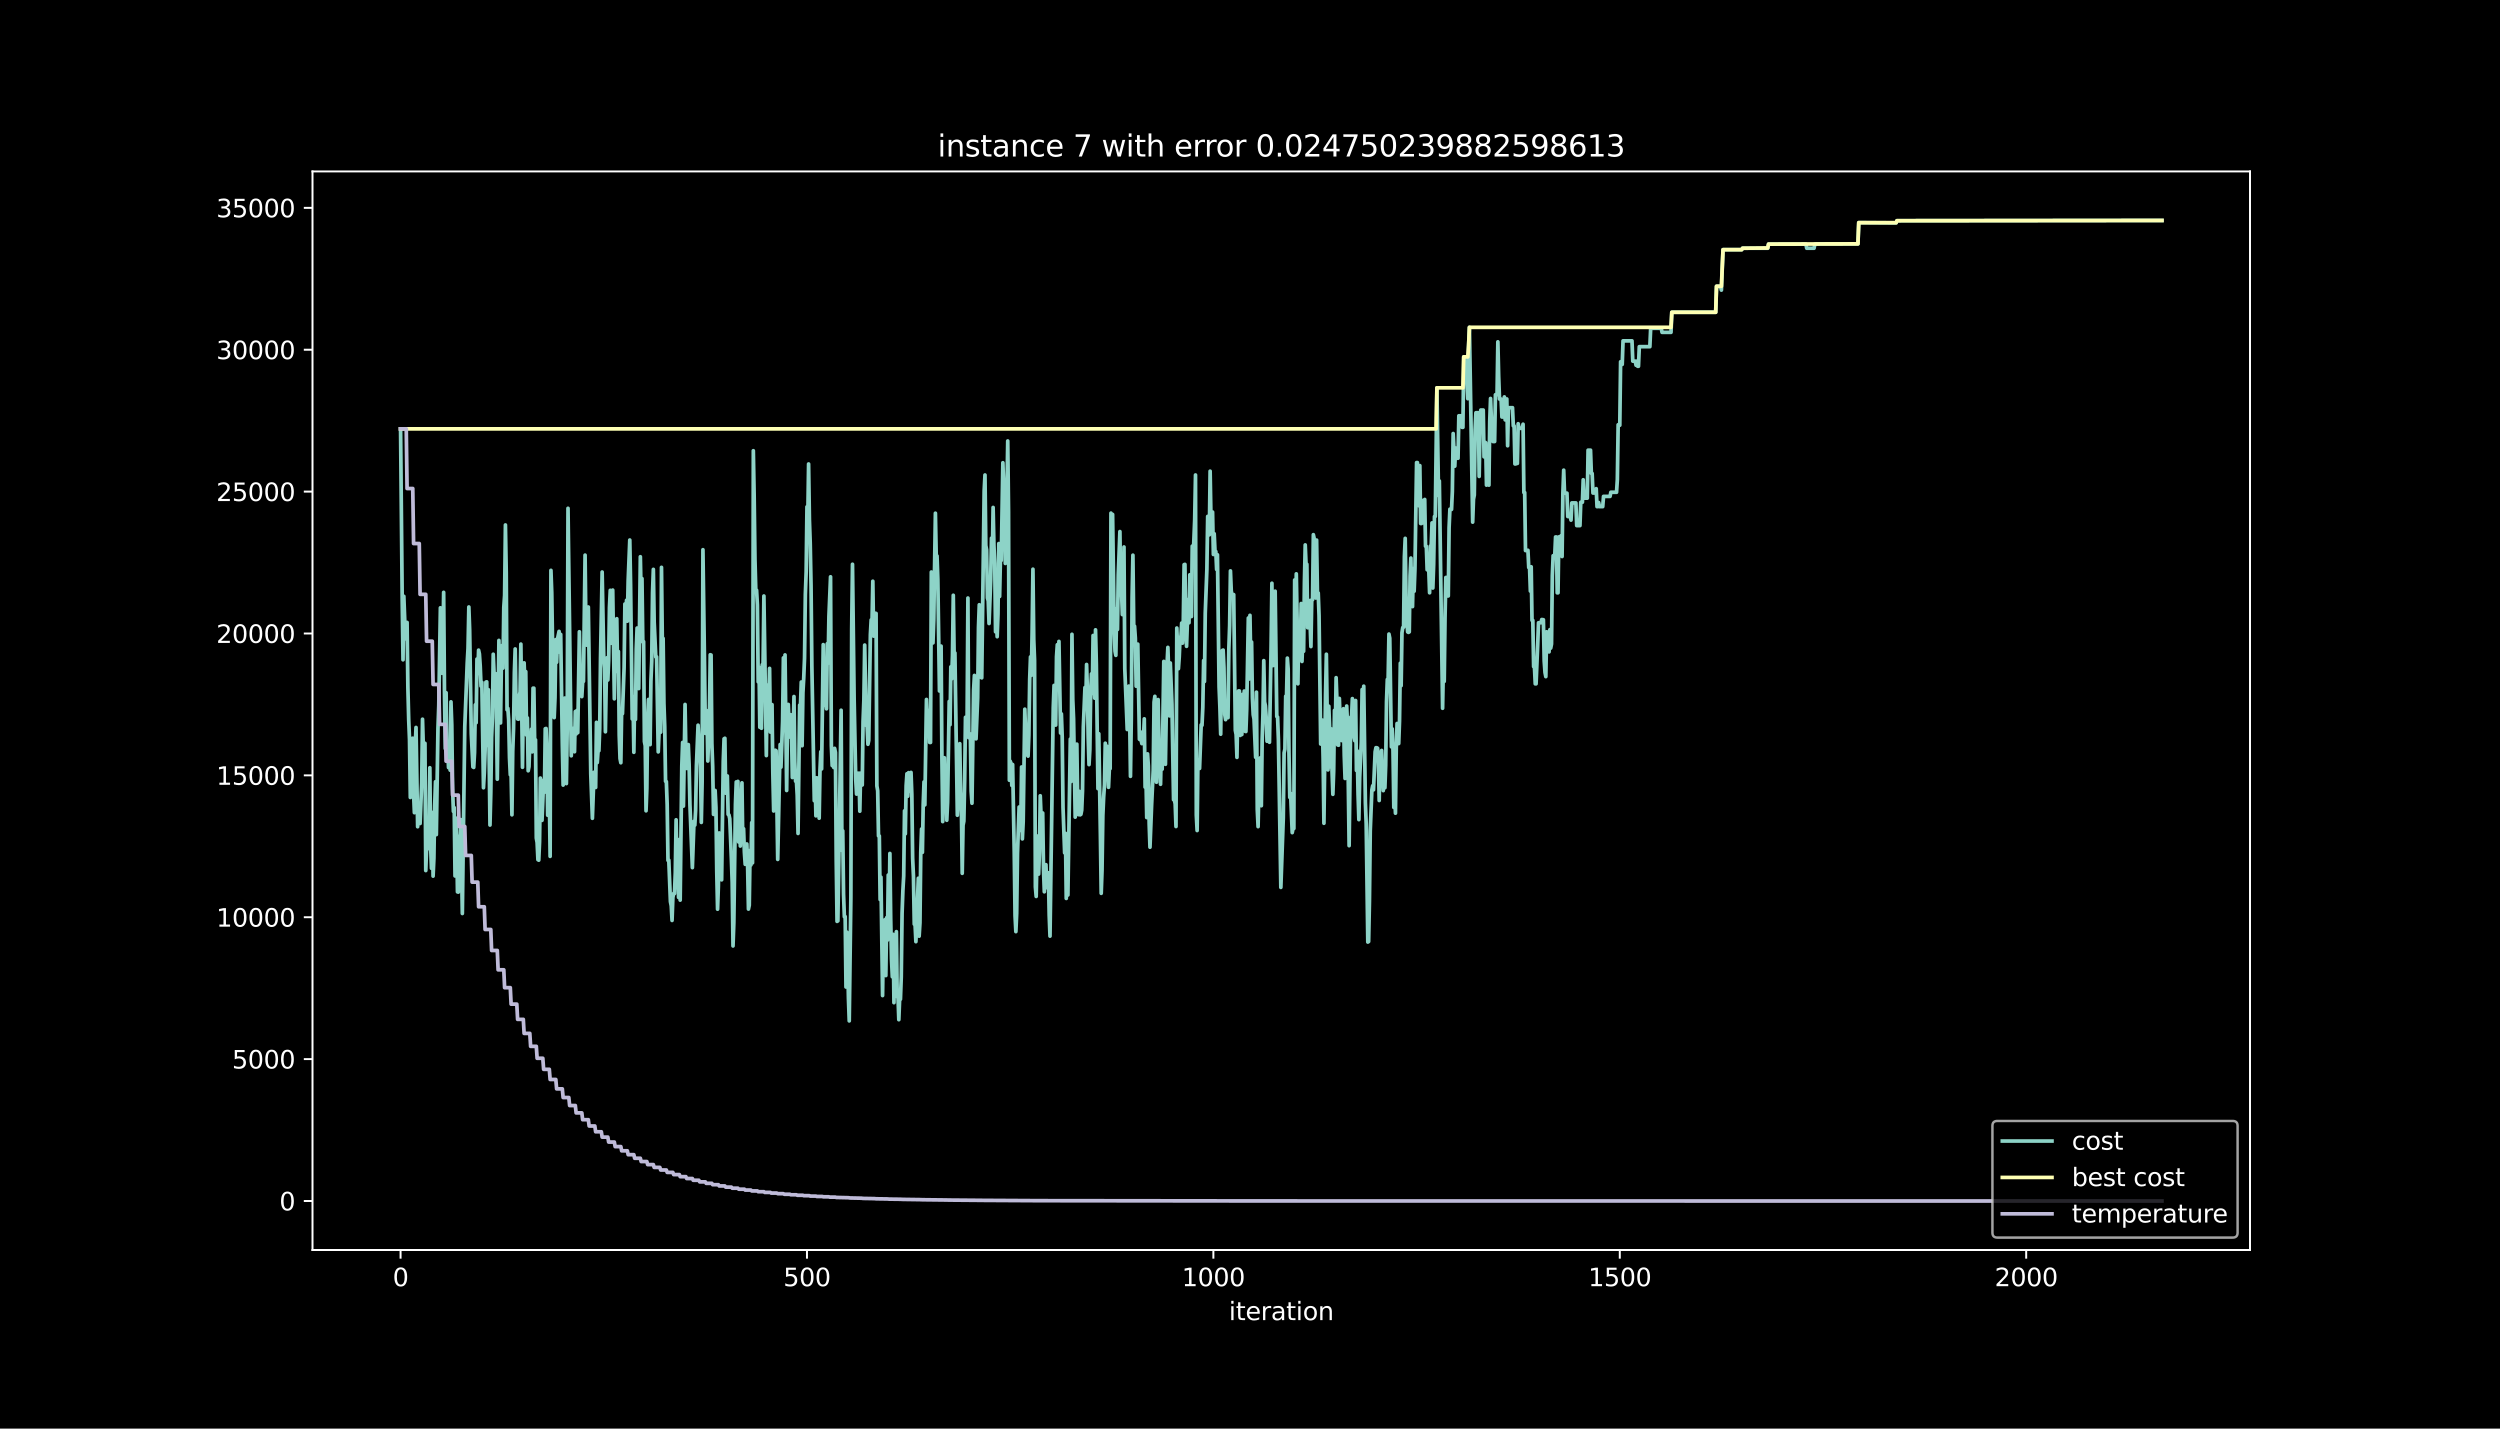 <?xml version="1.0" encoding="utf-8" standalone="no"?>
<!DOCTYPE svg PUBLIC "-//W3C//DTD SVG 1.1//EN"
  "http://www.w3.org/Graphics/SVG/1.1/DTD/svg11.dtd">
<svg height="576pt" version="1.1" viewBox="0 0 1008 576" width="1008pt" xmlns="http://www.w3.org/2000/svg" xmlns:xlink="http://www.w3.org/1999/xlink">
 <defs>
  <style type="text/css">*{stroke-linecap:butt;stroke-linejoin:round;}</style>
 </defs>
 <g id="figure_1">
  <g id="patch_1">
   <path d="M 0 576 
L 1008 576 
L 1008 0 
L 0 0 
z
"/>
  </g>
  <g id="axes_1">
   <g id="patch_2">
    <path d="M 126 504 
L 907.2 504 
L 907.2 69.12 
L 126 69.12 
z
"/>
   </g>
   <g id="matplotlib.axis_1">
    <g id="xtick_1">
     <g id="line2d_1">
      <defs>
       <path d="M 0 0 
L 0 3.5 
" id="m886ff07108" style="stroke:#ffffff;stroke-width:0.8;"/>
      </defs>
      <g>
       <use style="fill:#ffffff;stroke:#ffffff;stroke-width:0.8;" x="161.509" xlink:href="#m886ff07108" y="504"/>
      </g>
     </g>
     <g id="text_1">
      <!-- 0 -->
      <g style="fill:#ffffff;" transform="translate(158.328 518.598)scale(0.1 -0.1)">
       <defs>
        <path d="M 2034 4250 
Q 1547 4250 1301 3770 
Q 1056 3291 1056 2328 
Q 1056 1369 1301 889 
Q 1547 409 2034 409 
Q 2525 409 2770 889 
Q 3016 1369 3016 2328 
Q 3016 3291 2770 3770 
Q 2525 4250 2034 4250 
z
M 2034 4750 
Q 2819 4750 3233 4129 
Q 3647 3509 3647 2328 
Q 3647 1150 3233 529 
Q 2819 -91 2034 -91 
Q 1250 -91 836 529 
Q 422 1150 422 2328 
Q 422 3509 836 4129 
Q 1250 4750 2034 4750 
z
" id="DejaVuSans-30" transform="scale(0.016)"/>
       </defs>
       <use xlink:href="#DejaVuSans-30"/>
      </g>
     </g>
    </g>
    <g id="xtick_2">
     <g id="line2d_2">
      <g>
       <use style="fill:#ffffff;stroke:#ffffff;stroke-width:0.8;" x="325.372" xlink:href="#m886ff07108" y="504"/>
      </g>
     </g>
     <g id="text_2">
      <!-- 500 -->
      <g style="fill:#ffffff;" transform="translate(315.828 518.598)scale(0.1 -0.1)">
       <defs>
        <path d="M 691 4666 
L 3169 4666 
L 3169 4134 
L 1269 4134 
L 1269 2991 
Q 1406 3038 1543 3061 
Q 1681 3084 1819 3084 
Q 2600 3084 3056 2656 
Q 3513 2228 3513 1497 
Q 3513 744 3044 326 
Q 2575 -91 1722 -91 
Q 1428 -91 1123 -41 
Q 819 9 494 109 
L 494 744 
Q 775 591 1075 516 
Q 1375 441 1709 441 
Q 2250 441 2565 725 
Q 2881 1009 2881 1497 
Q 2881 1984 2565 2268 
Q 2250 2553 1709 2553 
Q 1456 2553 1204 2497 
Q 953 2441 691 2322 
L 691 4666 
z
" id="DejaVuSans-35" transform="scale(0.016)"/>
       </defs>
       <use xlink:href="#DejaVuSans-35"/>
       <use x="63.623" xlink:href="#DejaVuSans-30"/>
       <use x="127.246" xlink:href="#DejaVuSans-30"/>
      </g>
     </g>
    </g>
    <g id="xtick_3">
     <g id="line2d_3">
      <g>
       <use style="fill:#ffffff;stroke:#ffffff;stroke-width:0.8;" x="489.235" xlink:href="#m886ff07108" y="504"/>
      </g>
     </g>
     <g id="text_3">
      <!-- 1000 -->
      <g style="fill:#ffffff;" transform="translate(476.51 518.598)scale(0.1 -0.1)">
       <defs>
        <path d="M 794 531 
L 1825 531 
L 1825 4091 
L 703 3866 
L 703 4441 
L 1819 4666 
L 2450 4666 
L 2450 531 
L 3481 531 
L 3481 0 
L 794 0 
L 794 531 
z
" id="DejaVuSans-31" transform="scale(0.016)"/>
       </defs>
       <use xlink:href="#DejaVuSans-31"/>
       <use x="63.623" xlink:href="#DejaVuSans-30"/>
       <use x="127.246" xlink:href="#DejaVuSans-30"/>
       <use x="190.869" xlink:href="#DejaVuSans-30"/>
      </g>
     </g>
    </g>
    <g id="xtick_4">
     <g id="line2d_4">
      <g>
       <use style="fill:#ffffff;stroke:#ffffff;stroke-width:0.8;" x="653.098" xlink:href="#m886ff07108" y="504"/>
      </g>
     </g>
     <g id="text_4">
      <!-- 1500 -->
      <g style="fill:#ffffff;" transform="translate(640.373 518.598)scale(0.1 -0.1)">
       <use xlink:href="#DejaVuSans-31"/>
       <use x="63.623" xlink:href="#DejaVuSans-35"/>
       <use x="127.246" xlink:href="#DejaVuSans-30"/>
       <use x="190.869" xlink:href="#DejaVuSans-30"/>
      </g>
     </g>
    </g>
    <g id="xtick_5">
     <g id="line2d_5">
      <g>
       <use style="fill:#ffffff;stroke:#ffffff;stroke-width:0.8;" x="816.961" xlink:href="#m886ff07108" y="504"/>
      </g>
     </g>
     <g id="text_5">
      <!-- 2000 -->
      <g style="fill:#ffffff;" transform="translate(804.236 518.598)scale(0.1 -0.1)">
       <defs>
        <path d="M 1228 531 
L 3431 531 
L 3431 0 
L 469 0 
L 469 531 
Q 828 903 1448 1529 
Q 2069 2156 2228 2338 
Q 2531 2678 2651 2914 
Q 2772 3150 2772 3378 
Q 2772 3750 2511 3984 
Q 2250 4219 1831 4219 
Q 1534 4219 1204 4116 
Q 875 4013 500 3803 
L 500 4441 
Q 881 4594 1212 4672 
Q 1544 4750 1819 4750 
Q 2544 4750 2975 4387 
Q 3406 4025 3406 3419 
Q 3406 3131 3298 2873 
Q 3191 2616 2906 2266 
Q 2828 2175 2409 1742 
Q 1991 1309 1228 531 
z
" id="DejaVuSans-32" transform="scale(0.016)"/>
       </defs>
       <use xlink:href="#DejaVuSans-32"/>
       <use x="63.623" xlink:href="#DejaVuSans-30"/>
       <use x="127.246" xlink:href="#DejaVuSans-30"/>
       <use x="190.869" xlink:href="#DejaVuSans-30"/>
      </g>
     </g>
    </g>
    <g id="text_6">
     <!-- iteration -->
     <g style="fill:#ffffff;" transform="translate(495.477 532.277)scale(0.1 -0.1)">
      <defs>
       <path d="M 603 3500 
L 1178 3500 
L 1178 0 
L 603 0 
L 603 3500 
z
M 603 4863 
L 1178 4863 
L 1178 4134 
L 603 4134 
L 603 4863 
z
" id="DejaVuSans-69" transform="scale(0.016)"/>
       <path d="M 1172 4494 
L 1172 3500 
L 2356 3500 
L 2356 3053 
L 1172 3053 
L 1172 1153 
Q 1172 725 1289 603 
Q 1406 481 1766 481 
L 2356 481 
L 2356 0 
L 1766 0 
Q 1100 0 847 248 
Q 594 497 594 1153 
L 594 3053 
L 172 3053 
L 172 3500 
L 594 3500 
L 594 4494 
L 1172 4494 
z
" id="DejaVuSans-74" transform="scale(0.016)"/>
       <path d="M 3597 1894 
L 3597 1613 
L 953 1613 
Q 991 1019 1311 708 
Q 1631 397 2203 397 
Q 2534 397 2845 478 
Q 3156 559 3463 722 
L 3463 178 
Q 3153 47 2828 -22 
Q 2503 -91 2169 -91 
Q 1331 -91 842 396 
Q 353 884 353 1716 
Q 353 2575 817 3079 
Q 1281 3584 2069 3584 
Q 2775 3584 3186 3129 
Q 3597 2675 3597 1894 
z
M 3022 2063 
Q 3016 2534 2758 2815 
Q 2500 3097 2075 3097 
Q 1594 3097 1305 2825 
Q 1016 2553 972 2059 
L 3022 2063 
z
" id="DejaVuSans-65" transform="scale(0.016)"/>
       <path d="M 2631 2963 
Q 2534 3019 2420 3045 
Q 2306 3072 2169 3072 
Q 1681 3072 1420 2755 
Q 1159 2438 1159 1844 
L 1159 0 
L 581 0 
L 581 3500 
L 1159 3500 
L 1159 2956 
Q 1341 3275 1631 3429 
Q 1922 3584 2338 3584 
Q 2397 3584 2469 3576 
Q 2541 3569 2628 3553 
L 2631 2963 
z
" id="DejaVuSans-72" transform="scale(0.016)"/>
       <path d="M 2194 1759 
Q 1497 1759 1228 1600 
Q 959 1441 959 1056 
Q 959 750 1161 570 
Q 1363 391 1709 391 
Q 2188 391 2477 730 
Q 2766 1069 2766 1631 
L 2766 1759 
L 2194 1759 
z
M 3341 1997 
L 3341 0 
L 2766 0 
L 2766 531 
Q 2569 213 2275 61 
Q 1981 -91 1556 -91 
Q 1019 -91 701 211 
Q 384 513 384 1019 
Q 384 1609 779 1909 
Q 1175 2209 1959 2209 
L 2766 2209 
L 2766 2266 
Q 2766 2663 2505 2880 
Q 2244 3097 1772 3097 
Q 1472 3097 1187 3025 
Q 903 2953 641 2809 
L 641 3341 
Q 956 3463 1253 3523 
Q 1550 3584 1831 3584 
Q 2591 3584 2966 3190 
Q 3341 2797 3341 1997 
z
" id="DejaVuSans-61" transform="scale(0.016)"/>
       <path d="M 1959 3097 
Q 1497 3097 1228 2736 
Q 959 2375 959 1747 
Q 959 1119 1226 758 
Q 1494 397 1959 397 
Q 2419 397 2687 759 
Q 2956 1122 2956 1747 
Q 2956 2369 2687 2733 
Q 2419 3097 1959 3097 
z
M 1959 3584 
Q 2709 3584 3137 3096 
Q 3566 2609 3566 1747 
Q 3566 888 3137 398 
Q 2709 -91 1959 -91 
Q 1206 -91 779 398 
Q 353 888 353 1747 
Q 353 2609 779 3096 
Q 1206 3584 1959 3584 
z
" id="DejaVuSans-6f" transform="scale(0.016)"/>
       <path d="M 3513 2113 
L 3513 0 
L 2938 0 
L 2938 2094 
Q 2938 2591 2744 2837 
Q 2550 3084 2163 3084 
Q 1697 3084 1428 2787 
Q 1159 2491 1159 1978 
L 1159 0 
L 581 0 
L 581 3500 
L 1159 3500 
L 1159 2956 
Q 1366 3272 1645 3428 
Q 1925 3584 2291 3584 
Q 2894 3584 3203 3211 
Q 3513 2838 3513 2113 
z
" id="DejaVuSans-6e" transform="scale(0.016)"/>
      </defs>
      <use xlink:href="#DejaVuSans-69"/>
      <use x="27.783" xlink:href="#DejaVuSans-74"/>
      <use x="66.992" xlink:href="#DejaVuSans-65"/>
      <use x="128.516" xlink:href="#DejaVuSans-72"/>
      <use x="169.629" xlink:href="#DejaVuSans-61"/>
      <use x="230.908" xlink:href="#DejaVuSans-74"/>
      <use x="270.117" xlink:href="#DejaVuSans-69"/>
      <use x="297.9" xlink:href="#DejaVuSans-6f"/>
      <use x="359.082" xlink:href="#DejaVuSans-6e"/>
     </g>
    </g>
   </g>
   <g id="matplotlib.axis_2">
    <g id="ytick_1">
     <g id="line2d_6">
      <defs>
       <path d="M 0 0 
L -3.5 0 
" id="maec5f6bca2" style="stroke:#ffffff;stroke-width:0.8;"/>
      </defs>
      <g>
       <use style="fill:#ffffff;stroke:#ffffff;stroke-width:0.8;" x="126" xlink:href="#maec5f6bca2" y="484.233"/>
      </g>
     </g>
     <g id="text_7">
      <!-- 0 -->
      <g style="fill:#ffffff;" transform="translate(112.638 488.032)scale(0.1 -0.1)">
       <use xlink:href="#DejaVuSans-30"/>
      </g>
     </g>
    </g>
    <g id="ytick_2">
     <g id="line2d_7">
      <g>
       <use style="fill:#ffffff;stroke:#ffffff;stroke-width:0.8;" x="126" xlink:href="#maec5f6bca2" y="427.031"/>
      </g>
     </g>
     <g id="text_8">
      <!-- 5000 -->
      <g style="fill:#ffffff;" transform="translate(93.55 430.83)scale(0.1 -0.1)">
       <use xlink:href="#DejaVuSans-35"/>
       <use x="63.623" xlink:href="#DejaVuSans-30"/>
       <use x="127.246" xlink:href="#DejaVuSans-30"/>
       <use x="190.869" xlink:href="#DejaVuSans-30"/>
      </g>
     </g>
    </g>
    <g id="ytick_3">
     <g id="line2d_8">
      <g>
       <use style="fill:#ffffff;stroke:#ffffff;stroke-width:0.8;" x="126" xlink:href="#maec5f6bca2" y="369.829"/>
      </g>
     </g>
     <g id="text_9">
      <!-- 10000 -->
      <g style="fill:#ffffff;" transform="translate(87.188 373.628)scale(0.1 -0.1)">
       <use xlink:href="#DejaVuSans-31"/>
       <use x="63.623" xlink:href="#DejaVuSans-30"/>
       <use x="127.246" xlink:href="#DejaVuSans-30"/>
       <use x="190.869" xlink:href="#DejaVuSans-30"/>
       <use x="254.492" xlink:href="#DejaVuSans-30"/>
      </g>
     </g>
    </g>
    <g id="ytick_4">
     <g id="line2d_9">
      <g>
       <use style="fill:#ffffff;stroke:#ffffff;stroke-width:0.8;" x="126" xlink:href="#maec5f6bca2" y="312.627"/>
      </g>
     </g>
     <g id="text_10">
      <!-- 15000 -->
      <g style="fill:#ffffff;" transform="translate(87.188 316.426)scale(0.1 -0.1)">
       <use xlink:href="#DejaVuSans-31"/>
       <use x="63.623" xlink:href="#DejaVuSans-35"/>
       <use x="127.246" xlink:href="#DejaVuSans-30"/>
       <use x="190.869" xlink:href="#DejaVuSans-30"/>
       <use x="254.492" xlink:href="#DejaVuSans-30"/>
      </g>
     </g>
    </g>
    <g id="ytick_5">
     <g id="line2d_10">
      <g>
       <use style="fill:#ffffff;stroke:#ffffff;stroke-width:0.8;" x="126" xlink:href="#maec5f6bca2" y="255.425"/>
      </g>
     </g>
     <g id="text_11">
      <!-- 20000 -->
      <g style="fill:#ffffff;" transform="translate(87.188 259.224)scale(0.1 -0.1)">
       <use xlink:href="#DejaVuSans-32"/>
       <use x="63.623" xlink:href="#DejaVuSans-30"/>
       <use x="127.246" xlink:href="#DejaVuSans-30"/>
       <use x="190.869" xlink:href="#DejaVuSans-30"/>
       <use x="254.492" xlink:href="#DejaVuSans-30"/>
      </g>
     </g>
    </g>
    <g id="ytick_6">
     <g id="line2d_11">
      <g>
       <use style="fill:#ffffff;stroke:#ffffff;stroke-width:0.8;" x="126" xlink:href="#maec5f6bca2" y="198.223"/>
      </g>
     </g>
     <g id="text_12">
      <!-- 25000 -->
      <g style="fill:#ffffff;" transform="translate(87.188 202.022)scale(0.1 -0.1)">
       <use xlink:href="#DejaVuSans-32"/>
       <use x="63.623" xlink:href="#DejaVuSans-35"/>
       <use x="127.246" xlink:href="#DejaVuSans-30"/>
       <use x="190.869" xlink:href="#DejaVuSans-30"/>
       <use x="254.492" xlink:href="#DejaVuSans-30"/>
      </g>
     </g>
    </g>
    <g id="ytick_7">
     <g id="line2d_12">
      <g>
       <use style="fill:#ffffff;stroke:#ffffff;stroke-width:0.8;" x="126" xlink:href="#maec5f6bca2" y="141.021"/>
      </g>
     </g>
     <g id="text_13">
      <!-- 30000 -->
      <g style="fill:#ffffff;" transform="translate(87.188 144.82)scale(0.1 -0.1)">
       <defs>
        <path d="M 2597 2516 
Q 3050 2419 3304 2112 
Q 3559 1806 3559 1356 
Q 3559 666 3084 287 
Q 2609 -91 1734 -91 
Q 1441 -91 1130 -33 
Q 819 25 488 141 
L 488 750 
Q 750 597 1062 519 
Q 1375 441 1716 441 
Q 2309 441 2620 675 
Q 2931 909 2931 1356 
Q 2931 1769 2642 2001 
Q 2353 2234 1838 2234 
L 1294 2234 
L 1294 2753 
L 1863 2753 
Q 2328 2753 2575 2939 
Q 2822 3125 2822 3475 
Q 2822 3834 2567 4026 
Q 2313 4219 1838 4219 
Q 1578 4219 1281 4162 
Q 984 4106 628 3988 
L 628 4550 
Q 988 4650 1302 4700 
Q 1616 4750 1894 4750 
Q 2613 4750 3031 4423 
Q 3450 4097 3450 3541 
Q 3450 3153 3228 2886 
Q 3006 2619 2597 2516 
z
" id="DejaVuSans-33" transform="scale(0.016)"/>
       </defs>
       <use xlink:href="#DejaVuSans-33"/>
       <use x="63.623" xlink:href="#DejaVuSans-30"/>
       <use x="127.246" xlink:href="#DejaVuSans-30"/>
       <use x="190.869" xlink:href="#DejaVuSans-30"/>
       <use x="254.492" xlink:href="#DejaVuSans-30"/>
      </g>
     </g>
    </g>
    <g id="ytick_8">
     <g id="line2d_13">
      <g>
       <use style="fill:#ffffff;stroke:#ffffff;stroke-width:0.8;" x="126" xlink:href="#maec5f6bca2" y="83.819"/>
      </g>
     </g>
     <g id="text_14">
      <!-- 35000 -->
      <g style="fill:#ffffff;" transform="translate(87.188 87.618)scale(0.1 -0.1)">
       <use xlink:href="#DejaVuSans-33"/>
       <use x="63.623" xlink:href="#DejaVuSans-35"/>
       <use x="127.246" xlink:href="#DejaVuSans-30"/>
       <use x="190.869" xlink:href="#DejaVuSans-30"/>
       <use x="254.492" xlink:href="#DejaVuSans-30"/>
      </g>
     </g>
    </g>
   </g>
   <g id="line2d_14">
    <path clip-path="url(#p47adbf06af)" d="M 161.509 172.917 
L 162.165 241.582 
L 162.492 266.03 
L 162.82 240.427 
L 163.475 257.587 
L 163.803 256.878 
L 164.131 250.963 
L 164.459 277.219 
L 164.786 290.089 
L 165.114 298.189 
L 165.442 321.539 
L 165.77 319.88 
L 166.097 297.754 
L 166.425 297.651 
L 166.753 319.777 
L 167.08 327.671 
L 167.408 301.415 
L 167.736 293.316 
L 168.391 333.334 
L 168.719 324.582 
L 169.047 330.497 
L 169.375 332.041 
L 170.03 315.659 
L 170.358 289.986 
L 170.685 301.255 
L 171.013 299.596 
L 171.341 299.699 
L 171.669 351.009 
L 172.324 333.025 
L 172.652 342.166 
L 172.979 332.899 
L 173.307 309.549 
L 173.635 341.136 
L 173.963 350.094 
L 174.29 327.58 
L 174.618 353.252 
L 174.946 346.01 
L 175.274 324.685 
L 175.601 315.19 
L 175.929 336.514 
L 176.584 293.727 
L 176.912 284.472 
L 177.568 245.071 
L 177.895 262.186 
L 178.223 271.453 
L 178.551 262.186 
L 178.879 238.836 
L 179.206 278.466 
L 179.534 301.816 
L 179.862 279.301 
L 180.189 301.816 
L 180.517 301.713 
L 180.845 309.492 
L 181.173 301.392 
L 181.5 310.533 
L 181.828 282.985 
L 182.156 292.252 
L 182.484 317.924 
L 182.811 327.179 
L 183.139 325.635 
L 183.467 353.183 
L 183.794 329.833 
L 184.122 338.276 
L 184.45 359.601 
L 184.778 359.704 
L 185.105 337.189 
L 185.433 346.685 
L 185.761 330.462 
L 186.416 368.319 
L 187.399 292.949 
L 188.383 267.3 
L 188.71 261.385 
L 189.038 244.74 
L 189.366 253.995 
L 190.021 295.867 
L 190.677 309.218 
L 191.004 309.424 
L 191.332 303.509 
L 191.66 284.152 
L 191.988 291.394 
L 192.315 265.721 
L 192.643 271.636 
L 192.971 262.14 
L 193.298 263.685 
L 193.626 268.547 
L 193.954 276.647 
L 194.282 275.102 
L 194.937 317.626 
L 195.265 311.712 
L 195.593 302.571 
L 195.92 275.022 
L 196.248 274.919 
L 196.576 300.592 
L 196.903 278.077 
L 197.559 332.659 
L 197.887 319.8 
L 198.214 297.285 
L 198.542 289.391 
L 198.87 263.788 
L 199.525 278.924 
L 199.853 271.647 
L 200.181 289.723 
L 200.508 314.171 
L 201.164 258.216 
L 201.492 286.623 
L 201.819 291.485 
L 202.147 268.135 
L 202.475 260.241 
L 202.803 269.382 
L 203.13 244.934 
L 203.458 240.072 
L 203.786 211.666 
L 204.113 230.931 
L 204.441 286.177 
L 204.769 285.593 
L 205.097 290.25 
L 205.424 305.477 
L 205.752 312.41 
L 206.08 312.307 
L 206.408 328.529 
L 206.735 302.925 
L 207.063 293.67 
L 207.391 271.156 
L 207.718 261.66 
L 208.046 282.985 
L 208.374 281.44 
L 208.702 289.883 
L 209.029 289.986 
L 209.357 280.72 
L 209.685 279.061 
L 210.013 259.704 
L 210.668 309.378 
L 210.996 281.829 
L 211.323 267.266 
L 211.651 276.761 
L 211.979 270.778 
L 212.307 296.382 
L 212.634 289.449 
L 212.962 310.774 
L 213.29 309.115 
L 213.617 299.619 
L 213.945 299.917 
L 214.273 294.002 
L 214.601 303.143 
L 214.928 277.471 
L 215.256 277.471 
L 215.584 299.985 
L 215.912 298.304 
L 216.239 337.876 
L 216.567 339.683 
L 216.895 346.616 
L 217.222 346.822 
L 217.55 339.386 
L 217.878 313.714 
L 218.533 330.771 
L 219.189 314.572 
L 219.517 319.434 
L 219.844 293.83 
L 220.172 293.727 
L 220.5 301.164 
L 220.827 328.712 
L 221.155 327.053 
L 221.483 319.617 
L 221.811 345.289 
L 222.138 229.97 
L 222.466 239.031 
L 223.122 281.246 
L 223.449 289.346 
L 223.777 281.246 
L 224.105 257.896 
L 224.432 267.037 
L 224.76 257.782 
L 225.416 254.578 
L 225.743 263.021 
L 226.071 255.78 
L 226.727 300.329 
L 227.054 316.551 
L 227.382 290.879 
L 227.71 281.463 
L 228.037 309.012 
L 228.365 315.945 
L 228.693 294.002 
L 229.021 204.95 
L 229.676 254.681 
L 230.332 304.733 
L 230.659 295.592 
L 230.987 301.507 
L 231.315 293.613 
L 231.642 303.109 
L 231.97 286.886 
L 232.298 295.947 
L 232.626 286.451 
L 232.953 295.409 
L 233.609 254.727 
L 233.936 274.084 
L 234.264 272.425 
L 234.592 280.868 
L 234.92 274.954 
L 235.247 274.748 
L 235.903 223.827 
L 236.231 252.233 
L 236.558 260.127 
L 237.214 244.751 
L 238.197 311.998 
L 238.852 329.936 
L 239.508 311.38 
L 239.836 311.586 
L 240.163 317.501 
L 240.491 291.245 
L 240.819 307.467 
L 241.146 302.605 
L 241.474 302.708 
L 241.802 293.75 
L 242.13 265.344 
L 242.785 230.645 
L 243.441 265.573 
L 243.768 269.382 
L 244.096 295.054 
L 244.424 275.697 
L 244.751 265.218 
L 245.079 274.176 
L 245.407 266.282 
L 245.735 244.957 
L 246.062 238.024 
L 246.39 259.349 
L 246.718 259.246 
L 247.046 237.921 
L 247.701 281.761 
L 248.029 260.436 
L 248.356 268.33 
L 248.684 249.465 
L 249.012 270.789 
L 249.34 262.69 
L 249.667 296.462 
L 249.995 305.877 
L 250.323 307.536 
L 250.651 286.211 
L 250.978 287.756 
L 251.634 269.199 
L 251.961 243.527 
L 252.289 250.46 
L 252.617 242.017 
L 252.945 250.46 
L 253.272 234.237 
L 253.928 217.74 
L 254.255 235.816 
L 254.911 289.895 
L 255.239 282.001 
L 255.566 303.326 
L 255.894 280.811 
L 256.222 290.078 
L 256.55 261.671 
L 256.877 253.228 
L 257.205 268.57 
L 257.533 277.631 
L 258.188 224.479 
L 258.516 240.701 
L 258.844 233.265 
L 259.171 258.869 
L 259.499 258.663 
L 259.827 299.001 
L 260.155 300.66 
L 260.482 326.916 
L 260.81 317.855 
L 261.138 289.449 
L 261.465 282.012 
L 262.121 300.237 
L 262.449 274.633 
L 262.776 266.534 
L 263.104 238.985 
L 263.432 229.57 
L 263.76 250.895 
L 264.415 264.909 
L 264.743 264.806 
L 265.398 303.154 
L 266.054 287.778 
L 266.381 295.215 
L 266.709 228.757 
L 267.037 257.496 
L 267.365 257.393 
L 267.692 283.648 
L 268.02 292.904 
L 268.348 315.029 
L 268.675 315.132 
L 269.003 324.399 
L 269.331 346.914 
L 269.659 346.811 
L 270.314 363.548 
L 270.642 365.207 
L 270.97 371.122 
L 271.297 361.866 
L 271.625 360.207 
L 271.953 360.31 
L 272.28 351.867 
L 272.608 330.543 
L 272.936 349.408 
L 273.264 342.475 
L 273.591 361.832 
L 273.919 338.482 
L 274.247 362.93 
L 274.902 308.852 
L 275.23 299.356 
L 275.558 325.028 
L 276.213 284.037 
L 276.541 302.903 
L 276.869 309.835 
L 277.196 309.63 
L 277.524 300.214 
L 277.852 308.314 
L 278.179 324.536 
L 279.163 349.831 
L 279.818 331.149 
L 280.146 332.693 
L 280.474 326.779 
L 280.801 308.703 
L 281.457 292.4 
L 281.784 298.315 
L 282.112 299.974 
L 282.44 309.469 
L 282.768 331.595 
L 283.095 315.373 
L 283.423 221.642 
L 284.079 269.439 
L 284.406 295.695 
L 284.734 286.428 
L 285.062 287.973 
L 285.389 306.838 
L 286.045 288.442 
L 286.373 263.994 
L 286.7 264.097 
L 287.028 299.745 
L 287.356 309 
L 287.684 328.357 
L 288.011 326.813 
L 288.339 318.713 
L 288.667 325.646 
L 288.994 351.25 
L 289.322 366.591 
L 289.65 357.176 
L 289.978 335.851 
L 290.633 353.092 
L 290.961 354.75 
L 291.616 307.021 
L 291.944 297.88 
L 292.272 297.674 
L 292.599 319.8 
L 292.927 314.938 
L 293.255 312.867 
L 293.583 328.357 
L 293.91 328.563 
L 294.238 330.108 
L 294.893 346.307 
L 295.221 355.803 
L 295.549 381.407 
L 295.877 372.14 
L 296.532 324.342 
L 296.86 315.281 
L 297.188 324.548 
L 297.515 315.052 
L 297.843 339.5 
L 298.171 332.064 
L 298.498 341.125 
L 298.826 324.902 
L 299.154 315.647 
L 299.482 338.997 
L 299.809 334.135 
L 300.137 343.63 
L 300.465 348.493 
L 300.793 348.39 
L 301.12 340.29 
L 301.448 349.431 
L 301.776 366.545 
L 302.103 365.001 
L 302.431 342.875 
L 302.759 348.79 
L 303.087 331.675 
L 303.414 347.898 
L 303.742 181.737 
L 304.07 199.813 
L 304.398 225.485 
L 304.725 237.67 
L 305.053 237.978 
L 305.381 243.893 
L 305.708 274.919 
L 306.036 269.005 
L 306.364 293.247 
L 306.692 284.14 
L 307.019 293.636 
L 307.347 267.964 
L 307.675 267.861 
L 308.003 240.312 
L 308.986 304.653 
L 309.313 276.246 
L 309.641 277.905 
L 309.969 284.838 
L 310.297 269.497 
L 310.624 295.169 
L 310.952 285.753 
L 311.28 284.095 
L 311.608 311.643 
L 311.935 326.985 
L 312.263 311.643 
L 312.591 302.502 
L 312.918 302.708 
L 313.574 346.513 
L 314.557 300.18 
L 314.885 309.321 
L 315.54 290.925 
L 315.868 265.252 
L 316.196 286.577 
L 316.523 264.062 
L 317.179 318.725 
L 317.507 292.469 
L 317.834 284.026 
L 318.162 292.641 
L 318.49 297.194 
L 318.817 288.179 
L 319.145 295.421 
L 319.473 313.496 
L 320.128 280.846 
L 320.456 307.101 
L 320.784 314.995 
L 321.112 314.789 
L 321.439 320.704 
L 321.767 336.045 
L 322.422 284.289 
L 322.75 284.495 
L 323.078 274.999 
L 323.406 300.672 
L 323.733 279.347 
L 324.061 273.432 
L 324.389 265.332 
L 324.717 239.66 
L 325.044 230.599 
L 325.372 204.344 
L 325.7 209.206 
L 326.027 187.08 
L 326.355 209.595 
L 326.683 219.09 
L 327.011 236.205 
L 327.338 268.41 
L 328.322 322.855 
L 328.649 313.599 
L 328.977 328.941 
L 329.305 313.599 
L 329.632 321.036 
L 329.96 320.933 
L 330.288 329.89 
L 330.616 310.533 
L 330.943 303.097 
L 331.271 310.03 
L 331.927 259.91 
L 332.254 284.358 
L 332.582 284.461 
L 332.91 278.546 
L 333.237 285.788 
L 333.565 259.532 
L 333.893 267.426 
L 334.221 248.561 
L 334.876 232.567 
L 335.204 300.569 
L 335.531 308.669 
L 335.859 308.463 
L 336.187 309.469 
L 336.515 301.736 
L 336.842 303.395 
L 337.17 347.051 
L 337.498 371.499 
L 337.826 371.293 
L 339.136 286.371 
L 339.464 342.887 
L 339.792 334.993 
L 340.12 360.596 
L 340.447 369.657 
L 340.775 369.554 
L 341.103 397.961 
L 341.431 375.835 
L 341.758 385.25 
L 342.086 402.365 
L 342.414 411.621 
L 343.069 362.015 
L 343.397 253.766 
L 343.725 227.51 
L 344.38 281.623 
L 345.036 314.263 
L 345.363 320.178 
L 345.691 311.735 
L 346.019 319.171 
L 346.346 311.735 
L 346.674 327.076 
L 347.002 311.735 
L 347.33 316.597 
L 347.657 316.494 
L 347.985 290.89 
L 348.313 282.218 
L 348.641 260.093 
L 349.296 292.549 
L 349.624 292.652 
L 349.951 300.088 
L 350.279 298.544 
L 350.935 255.837 
L 351.262 249.922 
L 351.59 251.467 
L 351.918 234.352 
L 352.246 256.478 
L 352.573 247.337 
L 352.901 247.234 
L 353.229 247.337 
L 353.556 316.883 
L 353.884 318.85 
L 354.212 337.041 
L 354.54 337.041 
L 354.867 362.713 
L 355.195 353.652 
L 355.85 401.416 
L 356.178 378.901 
L 356.506 371.659 
L 356.834 370.836 
L 357.161 393.35 
L 357.489 370 
L 357.817 379.061 
L 358.145 352.806 
L 358.472 371.671 
L 358.8 344.122 
L 359.128 370.378 
L 359.455 386.6 
L 359.783 393.842 
L 360.111 376.727 
L 360.439 404.276 
L 360.766 378.02 
L 361.094 382.882 
L 361.422 375.641 
L 361.75 401.896 
L 362.077 401.999 
L 362.405 411.14 
L 362.733 402.697 
L 363.06 402.903 
L 363.388 393.842 
L 363.716 368.239 
L 364.044 359.098 
L 364.371 353.183 
L 364.699 326.927 
L 365.027 336.194 
L 365.355 316.837 
L 365.682 311.975 
L 366.01 321.036 
L 366.338 311.54 
L 366.665 318.976 
L 366.993 318.873 
L 367.321 311.437 
L 367.649 320.372 
L 367.976 346.044 
L 368.304 353.286 
L 368.632 372.643 
L 368.96 372.746 
L 369.287 379.679 
L 370.27 354.11 
L 370.598 377.46 
L 370.926 372.071 
L 371.254 343.665 
L 371.581 334.249 
L 371.909 343.665 
L 372.237 324.308 
L 372.565 315.258 
L 372.892 324.525 
L 373.548 282.024 
L 373.875 290.124 
L 374.203 291.874 
L 374.531 286.486 
L 374.859 299.356 
L 375.186 299.356 
L 375.514 230.645 
L 375.842 251.97 
L 376.169 259.212 
L 376.497 249.716 
L 377.153 206.929 
L 377.48 224.044 
L 377.808 224.147 
L 378.136 233.642 
L 378.791 278.603 
L 379.447 260.505 
L 379.774 305.008 
L 380.102 331.263 
L 380.758 305.522 
L 381.085 320.864 
L 381.413 311.368 
L 381.741 330.726 
L 382.069 323.484 
L 382.724 282.802 
L 383.052 292.217 
L 383.379 268.867 
L 383.707 273.73 
L 384.035 264.463 
L 384.363 240.015 
L 384.69 263.365 
L 385.018 263.262 
L 386.001 328.701 
L 386.657 317.924 
L 386.984 299.848 
L 387.312 319.205 
L 387.64 326.447 
L 387.968 352.119 
L 388.295 332.762 
L 388.623 331.103 
L 388.951 314.881 
L 389.279 289.208 
L 389.606 290.867 
L 389.934 290.97 
L 390.262 241.136 
L 390.589 297.423 
L 390.917 297.423 
L 391.245 295.913 
L 391.573 318.999 
L 391.9 323.861 
L 392.556 278.249 
L 392.884 272.334 
L 393.211 280.777 
L 393.539 297.892 
L 394.194 281.383 
L 394.522 252.977 
L 394.85 243.836 
L 395.178 267.186 
L 395.505 273.1 
L 395.833 273.306 
L 396.816 197.96 
L 397.144 191.519 
L 397.472 219.925 
L 397.799 221.744 
L 398.127 241.102 
L 398.455 242.257 
L 398.783 251.398 
L 399.438 234.089 
L 399.766 216.974 
L 400.093 225.932 
L 400.421 204.607 
L 400.749 219.948 
L 401.077 227.19 
L 401.404 254.739 
L 401.732 248.824 
L 402.06 256.718 
L 402.388 247.577 
L 402.715 219.17 
L 403.043 240.495 
L 403.371 225.154 
L 403.698 225.977 
L 404.354 186.577 
L 405.009 205.053 
L 405.337 227.179 
L 405.665 219.285 
L 406.32 177.802 
L 406.648 206.208 
L 406.976 314.583 
L 407.303 306.884 
L 407.631 307.73 
L 407.959 316.688 
L 408.287 308.245 
L 408.942 343.642 
L 409.27 369.245 
L 409.598 375.629 
L 409.925 368.193 
L 410.253 344.065 
L 410.908 325.394 
L 411.236 325.6 
L 411.564 334.856 
L 411.892 309.252 
L 412.219 338.242 
L 412.547 331.309 
L 413.203 285.948 
L 413.858 304.321 
L 414.186 296.427 
L 414.513 304.87 
L 414.841 296.427 
L 415.169 273.913 
L 415.497 264.852 
L 415.824 272.288 
L 416.152 255.173 
L 416.48 229.501 
L 416.807 257.908 
L 417.135 266.351 
L 417.463 357.599 
L 417.791 361.443 
L 418.118 344.328 
L 418.446 337.086 
L 418.774 352.428 
L 419.102 343.367 
L 419.429 320.853 
L 420.085 337.052 
L 420.412 327.797 
L 420.74 350.312 
L 421.068 359.567 
L 421.396 350.3 
L 421.723 348.641 
L 422.051 357.908 
L 422.379 351.993 
L 422.707 351.89 
L 423.034 369.005 
L 423.362 377.448 
L 424.673 285.319 
L 425.001 276.361 
L 425.656 292.355 
L 425.984 264.806 
L 426.312 259.944 
L 426.639 265.859 
L 426.967 258.617 
L 427.622 295.558 
L 427.95 287.836 
L 428.278 297.102 
L 428.606 325.509 
L 429.261 343.882 
L 429.589 335.988 
L 429.917 362.244 
L 430.244 352.977 
L 430.572 360.871 
L 431.227 319.308 
L 431.555 297.983 
L 431.883 315.098 
L 432.211 255.745 
L 432.538 282.001 
L 432.866 289.895 
L 433.522 329.467 
L 433.849 321.367 
L 434.177 300.042 
L 434.505 322.557 
L 434.832 328.472 
L 435.16 319.056 
L 435.488 328.552 
L 435.816 328.346 
L 436.143 326.687 
L 436.471 318.793 
L 436.799 293.121 
L 437.454 277.207 
L 437.782 284.14 
L 438.11 267.918 
L 438.437 278.249 
L 438.765 297.365 
L 439.093 308.291 
L 439.421 302.376 
L 439.748 280.251 
L 440.076 271.693 
L 440.404 279.587 
L 440.731 256.237 
L 441.059 274.942 
L 441.387 281.498 
L 441.715 253.949 
L 442.042 267.849 
L 442.698 317.97 
L 443.026 295.844 
L 443.681 336.835 
L 444.009 360.185 
L 444.336 350.929 
L 444.664 328.804 
L 444.992 321.367 
L 445.32 316.505 
L 445.647 299.665 
L 445.975 308.108 
L 446.303 300.866 
L 446.958 317.443 
L 447.286 310.007 
L 447.614 309.904 
L 447.941 206.895 
L 448.269 214.846 
L 448.597 207.41 
L 449.252 254.681 
L 449.58 262.575 
L 449.908 264.234 
L 450.236 245.369 
L 450.563 253.812 
L 450.891 231.686 
L 451.546 214.331 
L 451.874 239.935 
L 452.202 238.39 
L 452.53 247.806 
L 452.857 246.147 
L 453.185 220.543 
L 453.513 269.554 
L 454.496 294.139 
L 455.151 276.635 
L 455.479 288.568 
L 455.807 313.016 
L 456.135 289.666 
L 456.462 240.964 
L 456.79 223.85 
L 457.118 252.256 
L 457.445 252.462 
L 457.773 257.324 
L 458.101 276.681 
L 458.756 259.715 
L 459.412 298.063 
L 459.74 298.269 
L 460.067 298.166 
L 460.395 299.825 
L 460.723 295.077 
L 461.05 297.846 
L 461.378 289.838 
L 461.706 317.386 
L 462.034 312.524 
L 462.361 329.639 
L 462.689 303.967 
L 463.017 308.829 
L 463.345 332.179 
L 463.672 341.594 
L 464.328 324.662 
L 464.983 310.648 
L 465.311 283.099 
L 465.639 280.765 
L 465.966 306.438 
L 466.294 315.395 
L 466.95 282.058 
L 467.277 298.281 
L 467.933 316.219 
L 468.26 300.878 
L 468.588 310.133 
L 469.244 266.682 
L 469.899 308.165 
L 470.555 267.964 
L 470.882 261.031 
L 471.21 270.561 
L 471.538 288.636 
L 471.865 267.312 
L 472.521 284.015 
L 473.176 322.454 
L 473.504 322.454 
L 473.832 324.113 
L 474.16 333.254 
L 474.487 253.228 
L 475.143 269.611 
L 475.47 264.898 
L 475.798 256.924 
L 476.126 257.13 
L 476.454 251.215 
L 476.781 259.315 
L 477.109 250.174 
L 477.437 227.659 
L 477.764 227.556 
L 478.092 253.16 
L 478.42 260.596 
L 479.075 241.685 
L 479.403 251.101 
L 479.731 231.743 
L 480.386 248.595 
L 480.714 220.189 
L 481.042 226.103 
L 481.697 209.595 
L 482.025 191.519 
L 482.353 328.575 
L 482.68 334.867 
L 483.008 306.461 
L 483.336 306.358 
L 483.664 309.835 
L 484.319 292.24 
L 484.647 292.446 
L 484.974 285.204 
L 485.302 266.339 
L 485.63 274.782 
L 485.958 247.234 
L 486.613 229.535 
L 486.941 208.211 
L 487.269 208.211 
L 487.596 215.647 
L 487.924 189.975 
L 488.252 208.531 
L 488.579 213.393 
L 488.907 206.46 
L 489.235 223.564 
L 489.563 215.189 
L 489.89 222.362 
L 490.218 222.362 
L 490.546 229.604 
L 490.874 223.689 
L 491.529 276.91 
L 491.857 285.01 
L 492.184 296.027 
L 492.512 270.355 
L 492.84 262.255 
L 493.168 262.106 
L 493.495 269.234 
L 493.823 288.099 
L 494.151 290.169 
L 494.479 288.511 
L 494.806 284.495 
L 495.134 289.357 
L 495.462 261.809 
L 495.789 252.313 
L 496.117 230.187 
L 496.445 238.287 
L 496.773 239.946 
L 497.1 239.946 
L 497.428 239.74 
L 498.083 294.46 
L 498.411 296.118 
L 498.739 305.374 
L 499.067 286.017 
L 499.394 278.58 
L 499.722 278.58 
L 500.05 296.519 
L 500.378 287.023 
L 500.705 296.164 
L 501.033 279.942 
L 501.361 288.042 
L 501.688 278.626 
L 502.016 294.849 
L 502.344 294.952 
L 502.672 285.891 
L 503.327 249.179 
L 503.655 273.775 
L 503.983 248.103 
L 504.31 266.968 
L 504.638 258.869 
L 504.966 281.383 
L 505.293 288.19 
L 505.621 289.849 
L 506.277 305.339 
L 506.604 279.084 
L 506.932 326.367 
L 507.26 333.3 
L 507.588 317.077 
L 507.915 307.662 
L 508.243 305.511 
L 508.571 324.868 
L 508.898 298.612 
L 509.226 287.698 
L 509.554 266.373 
L 509.882 283.042 
L 510.209 284.587 
L 510.537 289.449 
L 510.865 298.864 
L 511.193 298.658 
L 511.52 290.215 
L 511.848 299.276 
L 512.503 260.836 
L 512.831 235.164 
L 513.159 268.376 
L 513.487 268.273 
L 513.814 260.493 
L 514.142 238.367 
L 514.798 288.9 
L 515.125 289.105 
L 515.453 298.246 
L 516.436 357.794 
L 517.419 329.822 
L 517.747 303.566 
L 518.075 302.022 
L 518.402 280.697 
L 518.73 280.697 
L 519.058 265.355 
L 519.386 269.76 
L 519.713 303.44 
L 520.041 321.516 
L 520.369 319.857 
L 521.024 335.714 
L 521.352 334.055 
L 521.68 334.055 
L 522.007 233.837 
L 522.335 252.702 
L 522.663 231.377 
L 522.991 249.453 
L 523.318 275.709 
L 523.646 252.359 
L 523.974 261.626 
L 524.302 261.42 
L 524.629 243.344 
L 524.957 266.694 
L 525.285 257.736 
L 525.612 262.598 
L 525.94 235.05 
L 526.268 219.708 
L 526.596 227.602 
L 526.923 227.499 
L 527.251 253.103 
L 527.579 243.687 
L 527.907 242.143 
L 528.562 260.699 
L 528.89 241.834 
L 529.217 241.834 
L 529.545 215.578 
L 529.873 217.123 
L 530.201 223.037 
L 530.528 241.113 
L 530.856 217.763 
L 531.184 239.088 
L 531.512 239.088 
L 531.839 248.229 
L 532.495 299.985 
L 532.822 291.885 
L 533.15 290.341 
L 533.478 305.683 
L 533.806 331.938 
L 534.461 280.01 
L 534.789 263.788 
L 535.444 310.419 
L 535.772 284.747 
L 536.1 293.888 
L 536.427 309.229 
L 536.755 293.888 
L 537.083 311.002 
L 537.411 320.269 
L 537.738 310.854 
L 538.066 286.406 
L 538.394 295.363 
L 538.721 273.238 
L 539.049 282.298 
L 539.377 300.374 
L 539.705 300.477 
L 540.032 281.612 
L 540.36 291.027 
L 540.688 292.686 
L 541.016 298.601 
L 541.671 285.753 
L 541.999 304.619 
L 542.326 313.874 
L 542.654 312.215 
L 542.982 284.667 
L 543.31 292.103 
L 543.965 340.976 
L 544.621 289.117 
L 544.948 289.117 
L 545.276 281.681 
L 545.931 297.011 
L 546.259 298.67 
L 546.587 282.447 
L 546.915 310.648 
L 547.242 302.754 
L 547.57 320.189 
L 547.898 330.474 
L 548.226 313.359 
L 548.881 299.345 
L 549.209 278.02 
L 549.536 286.12 
L 549.864 276.67 
L 550.52 323.667 
L 550.847 332.11 
L 551.503 379.839 
L 551.831 379.633 
L 552.158 363.411 
L 552.486 335.004 
L 553.141 318.462 
L 553.469 316.803 
L 553.797 318.462 
L 554.452 303.131 
L 554.78 301.473 
L 555.108 301.473 
L 555.436 301.678 
L 555.763 306.541 
L 556.091 322.763 
L 556.419 303.406 
L 556.746 311.849 
L 557.074 302.582 
L 557.73 318.782 
L 558.057 309.527 
L 558.385 317.626 
L 558.713 308.566 
L 559.04 282.893 
L 559.368 273.936 
L 559.696 273.73 
L 560.024 255.654 
L 560.351 257.313 
L 561.007 301.118 
L 561.335 293.876 
L 561.662 302.834 
L 561.99 325.555 
L 562.318 319.64 
L 562.645 327.877 
L 562.973 301.621 
L 563.301 291.714 
L 563.629 299.814 
L 563.956 299.814 
L 564.284 290.753 
L 564.612 267.403 
L 564.94 276.464 
L 565.267 255.139 
L 565.595 253.011 
L 565.923 252.908 
L 566.25 224.502 
L 566.578 217.065 
L 566.906 240.415 
L 567.234 249.911 
L 567.561 254.773 
L 567.889 254.979 
L 568.217 254.773 
L 568.545 232.258 
L 568.872 225.016 
L 569.2 244.374 
L 569.528 244.579 
L 569.855 229.238 
L 570.183 238.379 
L 570.511 229.238 
L 571.166 186.52 
L 571.494 186.52 
L 572.15 203.955 
L 572.477 187.732 
L 572.805 211.082 
L 573.133 211.082 
L 573.46 201.815 
L 573.788 201.815 
L 574.116 210.876 
L 574.444 201.381 
L 574.771 220.246 
L 575.099 220.246 
L 575.427 229.741 
L 576.082 229.741 
L 576.41 239.008 
L 576.738 220.143 
L 577.065 220.246 
L 577.393 210.83 
L 577.721 237.086 
L 578.049 227.591 
L 578.376 208.233 
L 578.704 208.233 
L 579.359 156.374 
L 580.015 199.825 
L 580.343 193.91 
L 581.654 285.57 
L 581.981 267.495 
L 582.309 274.736 
L 582.637 249.064 
L 582.964 232.842 
L 583.292 232.842 
L 583.62 240.278 
L 583.948 240.278 
L 584.275 212.729 
L 584.603 205.293 
L 585.259 205.396 
L 585.586 198.154 
L 585.914 174.805 
L 586.569 187.961 
L 586.897 180.628 
L 587.225 184.758 
L 587.88 184.758 
L 588.208 167.643 
L 589.191 167.643 
L 589.519 172.299 
L 589.847 172.299 
L 590.174 143.893 
L 590.502 143.893 
L 590.83 153.308 
L 591.485 153.308 
L 591.813 160.744 
L 592.141 139.419 
L 592.469 131.983 
L 593.779 210.521 
L 594.107 201.266 
L 594.435 199.607 
L 594.763 173.352 
L 595.09 166.419 
L 596.074 166.419 
L 596.401 192.091 
L 596.729 173.226 
L 597.057 165.332 
L 598.04 165.332 
L 598.368 184.197 
L 598.695 178.282 
L 599.023 178.488 
L 599.351 195.603 
L 599.678 194.059 
L 600.006 194.059 
L 600.334 195.603 
L 600.662 169.931 
L 600.989 160.664 
L 601.317 168.764 
L 601.645 168.764 
L 601.973 178.019 
L 602.628 178.019 
L 602.956 159.154 
L 603.611 159.154 
L 603.939 137.829 
L 604.267 151.752 
L 604.594 160.893 
L 605.25 160.893 
L 605.578 168.135 
L 606.233 168.135 
L 606.561 160.035 
L 606.888 169.302 
L 607.216 169.302 
L 607.544 160.859 
L 607.872 179.724 
L 608.199 164.382 
L 609.838 164.382 
L 610.166 171.716 
L 610.493 171.716 
L 610.821 187.057 
L 611.149 187.057 
L 611.477 186.851 
L 611.804 186.851 
L 612.132 170.846 
L 612.46 172.7 
L 613.771 172.7 
L 614.098 171.041 
L 614.426 198.589 
L 614.754 198.589 
L 615.082 221.985 
L 616.065 221.882 
L 616.393 228.838 
L 616.72 228.838 
L 617.048 238.333 
L 617.376 228.529 
L 617.703 250.128 
L 618.031 250.128 
L 618.359 268.787 
L 618.687 268.787 
L 619.014 275.72 
L 619.342 275.72 
L 619.997 260.035 
L 620.325 251.101 
L 621.308 251.101 
L 621.636 249.785 
L 622.292 249.888 
L 622.619 266.499 
L 622.947 271.156 
L 623.275 272.814 
L 623.602 254.739 
L 623.93 254.944 
L 624.258 254.944 
L 624.586 262.838 
L 624.913 253.881 
L 625.241 261.317 
L 625.569 259.658 
L 625.897 232.109 
L 626.224 224.055 
L 626.88 223.941 
L 627.207 216.505 
L 627.535 216.505 
L 627.863 239.019 
L 628.191 239.019 
L 628.518 216.505 
L 628.846 216.402 
L 629.174 223.838 
L 629.502 215.944 
L 629.829 224.387 
L 630.157 198.715 
L 630.485 189.574 
L 630.812 198.841 
L 631.796 198.841 
L 632.123 208.256 
L 632.779 208.256 
L 633.107 208.05 
L 633.434 209.709 
L 633.762 202.776 
L 635.401 202.776 
L 635.728 211.917 
L 637.039 211.917 
L 637.367 202.502 
L 638.022 202.502 
L 638.35 193.441 
L 638.678 200.854 
L 639.989 200.854 
L 640.316 181.509 
L 641.3 181.509 
L 641.627 190.89 
L 641.955 190.89 
L 642.283 198.784 
L 643.266 198.784 
L 643.594 197.033 
L 643.921 204.275 
L 644.249 204.275 
L 644.577 202.616 
L 644.905 204.275 
L 646.216 204.275 
L 646.543 200.145 
L 649.165 200.145 
L 649.493 198.486 
L 651.787 198.486 
L 652.115 193.384 
L 652.442 171.258 
L 652.77 171.464 
L 653.098 171.464 
L 653.426 145.86 
L 653.753 146.924 
L 654.081 146.924 
L 654.409 137.429 
L 658.014 137.429 
L 658.341 145.609 
L 659.325 145.609 
L 659.652 147.268 
L 659.98 145.609 
L 660.308 147.679 
L 660.635 147.679 
L 660.963 139.786 
L 665.224 139.786 
L 665.551 132.349 
L 669.812 132.349 
L 670.14 134.008 
L 673.745 134.008 
L 674.072 125.908 
L 691.769 125.908 
L 692.097 115.429 
L 693.736 115.429 
L 694.064 116.973 
L 694.719 100.671 
L 702.257 100.671 
L 702.584 100.087 
L 712.744 100.087 
L 713.072 98.429 
L 728.147 98.429 
L 728.475 100.087 
L 731.424 100.087 
L 731.752 98.429 
L 732.407 98.326 
L 749.121 98.326 
L 749.449 89.768 
L 764.525 89.871 
L 764.852 88.99 
L 871.691 88.887 
L 871.691 88.887 
" style="fill:none;stroke:#8dd3c7;stroke-linecap:square;stroke-width:1.5;"/>
   </g>
   <g id="line2d_15">
    <path clip-path="url(#p47adbf06af)" d="M 161.509 172.917 
L 579.032 172.917 
L 579.359 156.374 
L 589.847 156.374 
L 590.174 143.893 
L 591.813 143.893 
L 592.141 139.419 
L 592.469 131.983 
L 673.745 131.983 
L 674.072 125.908 
L 691.769 125.908 
L 692.097 115.429 
L 694.064 115.429 
L 694.719 100.671 
L 702.257 100.671 
L 702.584 100.087 
L 712.744 99.984 
L 713.072 98.429 
L 749.121 98.326 
L 749.449 89.768 
L 764.525 89.768 
L 764.852 88.99 
L 871.691 88.887 
L 871.691 88.887 
" style="fill:none;stroke:#feffb3;stroke-linecap:square;stroke-width:1.5;"/>
   </g>
   <g id="line2d_16">
    <path clip-path="url(#p47adbf06af)" d="M 161.509 172.917 
L 163.803 172.917 
L 164.131 196.968 
L 166.425 196.968 
L 166.753 219.16 
L 169.047 219.16 
L 169.375 239.639 
L 171.669 239.639 
L 171.996 258.535 
L 174.29 258.535 
L 174.618 275.971 
L 176.912 275.971 
L 177.24 292.061 
L 179.534 292.061 
L 179.862 306.907 
L 182.156 306.907 
L 182.484 320.606 
L 184.778 320.606 
L 185.105 333.247 
L 187.399 333.247 
L 187.727 344.912 
L 190.021 344.912 
L 190.349 355.675 
L 192.643 355.675 
L 192.971 365.607 
L 195.265 365.607 
L 195.593 374.771 
L 197.887 374.771 
L 198.214 383.228 
L 200.508 383.228 
L 200.836 391.031 
L 203.13 391.031 
L 203.458 398.231 
L 205.752 398.231 
L 206.08 404.875 
L 208.374 404.875 
L 208.702 411.006 
L 210.996 411.006 
L 211.323 416.663 
L 213.617 416.663 
L 213.945 421.883 
L 216.239 421.883 
L 216.567 426.7 
L 218.861 426.7 
L 219.189 431.145 
L 221.483 431.145 
L 221.811 435.246 
L 224.105 435.246 
L 224.432 439.031 
L 226.727 439.031 
L 227.054 442.523 
L 229.348 442.523 
L 229.676 445.745 
L 231.97 445.745 
L 232.298 448.718 
L 234.592 448.718 
L 234.92 451.462 
L 237.214 451.462 
L 237.541 453.994 
L 239.836 453.994 
L 240.163 456.33 
L 242.457 456.33 
L 242.785 458.486 
L 245.079 458.486 
L 245.407 460.475 
L 247.701 460.475 
L 248.029 462.31 
L 250.323 462.31 
L 250.651 464.004 
L 252.945 464.004 
L 253.272 465.567 
L 255.566 465.567 
L 255.894 467.009 
L 258.188 467.009 
L 258.516 468.339 
L 260.81 468.339 
L 261.138 469.567 
L 263.432 469.567 
L 263.76 470.7 
L 266.054 470.7 
L 266.381 471.746 
L 268.675 471.746 
L 269.003 472.71 
L 271.297 472.71 
L 271.625 473.6 
L 273.919 473.6 
L 274.247 474.422 
L 276.541 474.422 
L 276.869 475.18 
L 279.163 475.18 
L 279.49 475.879 
L 281.784 475.879 
L 282.112 476.525 
L 284.406 476.525 
L 284.734 477.12 
L 287.028 477.12 
L 287.356 477.67 
L 289.65 477.67 
L 289.978 478.177 
L 292.272 478.177 
L 292.599 478.644 
L 294.893 478.644 
L 295.221 479.076 
L 297.515 479.076 
L 297.843 479.475 
L 300.137 479.475 
L 300.465 479.842 
L 302.759 479.842 
L 303.087 480.181 
L 305.381 480.181 
L 305.708 480.494 
L 308.003 480.494 
L 308.33 480.783 
L 310.624 480.783 
L 310.952 481.05 
L 313.246 481.05 
L 313.574 481.296 
L 315.868 481.296 
L 316.196 481.522 
L 318.49 481.522 
L 318.817 481.732 
L 321.112 481.732 
L 321.439 481.925 
L 323.733 481.925 
L 324.061 482.103 
L 326.355 482.103 
L 326.683 482.268 
L 328.977 482.268 
L 329.305 482.42 
L 331.599 482.42 
L 331.927 482.56 
L 334.221 482.56 
L 334.548 482.689 
L 336.842 482.689 
L 337.17 482.808 
L 342.086 482.918 
L 342.741 483.02 
L 347.33 483.114 
L 347.985 483.2 
L 352.573 483.28 
L 353.229 483.353 
L 357.817 483.421 
L 358.472 483.484 
L 363.06 483.542 
L 364.044 483.595 
L 370.926 483.69 
L 371.909 483.732 
L 381.413 483.839 
L 382.724 483.87 
L 394.522 483.969 
L 396.488 483.99 
L 415.497 484.094 
L 419.429 484.115 
L 512.503 484.226 
L 582.964 484.232 
L 871.691 484.233 
L 871.691 484.233 
" style="fill:none;stroke:#bfbbd9;stroke-linecap:square;stroke-width:1.5;"/>
   </g>
   <g id="patch_3">
    <path d="M 126 504 
L 126 69.12 
" style="fill:none;stroke:#ffffff;stroke-linecap:square;stroke-linejoin:miter;stroke-width:0.8;"/>
   </g>
   <g id="patch_4">
    <path d="M 907.2 504 
L 907.2 69.12 
" style="fill:none;stroke:#ffffff;stroke-linecap:square;stroke-linejoin:miter;stroke-width:0.8;"/>
   </g>
   <g id="patch_5">
    <path d="M 126 504 
L 907.2 504 
" style="fill:none;stroke:#ffffff;stroke-linecap:square;stroke-linejoin:miter;stroke-width:0.8;"/>
   </g>
   <g id="patch_6">
    <path d="M 126 69.12 
L 907.2 69.12 
" style="fill:none;stroke:#ffffff;stroke-linecap:square;stroke-linejoin:miter;stroke-width:0.8;"/>
   </g>
   <g id="text_15">
    <!-- instance 7 with error 0.024750239882598613 -->
    <g style="fill:#ffffff;" transform="translate(378.047 63.12)scale(0.12 -0.12)">
     <defs>
      <path d="M 2834 3397 
L 2834 2853 
Q 2591 2978 2328 3040 
Q 2066 3103 1784 3103 
Q 1356 3103 1142 2972 
Q 928 2841 928 2578 
Q 928 2378 1081 2264 
Q 1234 2150 1697 2047 
L 1894 2003 
Q 2506 1872 2764 1633 
Q 3022 1394 3022 966 
Q 3022 478 2636 193 
Q 2250 -91 1575 -91 
Q 1294 -91 989 -36 
Q 684 19 347 128 
L 347 722 
Q 666 556 975 473 
Q 1284 391 1588 391 
Q 1994 391 2212 530 
Q 2431 669 2431 922 
Q 2431 1156 2273 1281 
Q 2116 1406 1581 1522 
L 1381 1569 
Q 847 1681 609 1914 
Q 372 2147 372 2553 
Q 372 3047 722 3315 
Q 1072 3584 1716 3584 
Q 2034 3584 2315 3537 
Q 2597 3491 2834 3397 
z
" id="DejaVuSans-73" transform="scale(0.016)"/>
      <path d="M 3122 3366 
L 3122 2828 
Q 2878 2963 2633 3030 
Q 2388 3097 2138 3097 
Q 1578 3097 1268 2742 
Q 959 2388 959 1747 
Q 959 1106 1268 751 
Q 1578 397 2138 397 
Q 2388 397 2633 464 
Q 2878 531 3122 666 
L 3122 134 
Q 2881 22 2623 -34 
Q 2366 -91 2075 -91 
Q 1284 -91 818 406 
Q 353 903 353 1747 
Q 353 2603 823 3093 
Q 1294 3584 2113 3584 
Q 2378 3584 2631 3529 
Q 2884 3475 3122 3366 
z
" id="DejaVuSans-63" transform="scale(0.016)"/>
      <path id="DejaVuSans-20" transform="scale(0.016)"/>
      <path d="M 525 4666 
L 3525 4666 
L 3525 4397 
L 1831 0 
L 1172 0 
L 2766 4134 
L 525 4134 
L 525 4666 
z
" id="DejaVuSans-37" transform="scale(0.016)"/>
      <path d="M 269 3500 
L 844 3500 
L 1563 769 
L 2278 3500 
L 2956 3500 
L 3675 769 
L 4391 3500 
L 4966 3500 
L 4050 0 
L 3372 0 
L 2619 2869 
L 1863 0 
L 1184 0 
L 269 3500 
z
" id="DejaVuSans-77" transform="scale(0.016)"/>
      <path d="M 3513 2113 
L 3513 0 
L 2938 0 
L 2938 2094 
Q 2938 2591 2744 2837 
Q 2550 3084 2163 3084 
Q 1697 3084 1428 2787 
Q 1159 2491 1159 1978 
L 1159 0 
L 581 0 
L 581 4863 
L 1159 4863 
L 1159 2956 
Q 1366 3272 1645 3428 
Q 1925 3584 2291 3584 
Q 2894 3584 3203 3211 
Q 3513 2838 3513 2113 
z
" id="DejaVuSans-68" transform="scale(0.016)"/>
      <path d="M 684 794 
L 1344 794 
L 1344 0 
L 684 0 
L 684 794 
z
" id="DejaVuSans-2e" transform="scale(0.016)"/>
      <path d="M 2419 4116 
L 825 1625 
L 2419 1625 
L 2419 4116 
z
M 2253 4666 
L 3047 4666 
L 3047 1625 
L 3713 1625 
L 3713 1100 
L 3047 1100 
L 3047 0 
L 2419 0 
L 2419 1100 
L 313 1100 
L 313 1709 
L 2253 4666 
z
" id="DejaVuSans-34" transform="scale(0.016)"/>
      <path d="M 703 97 
L 703 672 
Q 941 559 1184 500 
Q 1428 441 1663 441 
Q 2288 441 2617 861 
Q 2947 1281 2994 2138 
Q 2813 1869 2534 1725 
Q 2256 1581 1919 1581 
Q 1219 1581 811 2004 
Q 403 2428 403 3163 
Q 403 3881 828 4315 
Q 1253 4750 1959 4750 
Q 2769 4750 3195 4129 
Q 3622 3509 3622 2328 
Q 3622 1225 3098 567 
Q 2575 -91 1691 -91 
Q 1453 -91 1209 -44 
Q 966 3 703 97 
z
M 1959 2075 
Q 2384 2075 2632 2365 
Q 2881 2656 2881 3163 
Q 2881 3666 2632 3958 
Q 2384 4250 1959 4250 
Q 1534 4250 1286 3958 
Q 1038 3666 1038 3163 
Q 1038 2656 1286 2365 
Q 1534 2075 1959 2075 
z
" id="DejaVuSans-39" transform="scale(0.016)"/>
      <path d="M 2034 2216 
Q 1584 2216 1326 1975 
Q 1069 1734 1069 1313 
Q 1069 891 1326 650 
Q 1584 409 2034 409 
Q 2484 409 2743 651 
Q 3003 894 3003 1313 
Q 3003 1734 2745 1975 
Q 2488 2216 2034 2216 
z
M 1403 2484 
Q 997 2584 770 2862 
Q 544 3141 544 3541 
Q 544 4100 942 4425 
Q 1341 4750 2034 4750 
Q 2731 4750 3128 4425 
Q 3525 4100 3525 3541 
Q 3525 3141 3298 2862 
Q 3072 2584 2669 2484 
Q 3125 2378 3379 2068 
Q 3634 1759 3634 1313 
Q 3634 634 3220 271 
Q 2806 -91 2034 -91 
Q 1263 -91 848 271 
Q 434 634 434 1313 
Q 434 1759 690 2068 
Q 947 2378 1403 2484 
z
M 1172 3481 
Q 1172 3119 1398 2916 
Q 1625 2713 2034 2713 
Q 2441 2713 2670 2916 
Q 2900 3119 2900 3481 
Q 2900 3844 2670 4047 
Q 2441 4250 2034 4250 
Q 1625 4250 1398 4047 
Q 1172 3844 1172 3481 
z
" id="DejaVuSans-38" transform="scale(0.016)"/>
      <path d="M 2113 2584 
Q 1688 2584 1439 2293 
Q 1191 2003 1191 1497 
Q 1191 994 1439 701 
Q 1688 409 2113 409 
Q 2538 409 2786 701 
Q 3034 994 3034 1497 
Q 3034 2003 2786 2293 
Q 2538 2584 2113 2584 
z
M 3366 4563 
L 3366 3988 
Q 3128 4100 2886 4159 
Q 2644 4219 2406 4219 
Q 1781 4219 1451 3797 
Q 1122 3375 1075 2522 
Q 1259 2794 1537 2939 
Q 1816 3084 2150 3084 
Q 2853 3084 3261 2657 
Q 3669 2231 3669 1497 
Q 3669 778 3244 343 
Q 2819 -91 2113 -91 
Q 1303 -91 875 529 
Q 447 1150 447 2328 
Q 447 3434 972 4092 
Q 1497 4750 2381 4750 
Q 2619 4750 2861 4703 
Q 3103 4656 3366 4563 
z
" id="DejaVuSans-36" transform="scale(0.016)"/>
     </defs>
     <use xlink:href="#DejaVuSans-69"/>
     <use x="27.783" xlink:href="#DejaVuSans-6e"/>
     <use x="91.162" xlink:href="#DejaVuSans-73"/>
     <use x="143.262" xlink:href="#DejaVuSans-74"/>
     <use x="182.471" xlink:href="#DejaVuSans-61"/>
     <use x="243.75" xlink:href="#DejaVuSans-6e"/>
     <use x="307.129" xlink:href="#DejaVuSans-63"/>
     <use x="362.109" xlink:href="#DejaVuSans-65"/>
     <use x="423.633" xlink:href="#DejaVuSans-20"/>
     <use x="455.42" xlink:href="#DejaVuSans-37"/>
     <use x="519.043" xlink:href="#DejaVuSans-20"/>
     <use x="550.83" xlink:href="#DejaVuSans-77"/>
     <use x="632.617" xlink:href="#DejaVuSans-69"/>
     <use x="660.4" xlink:href="#DejaVuSans-74"/>
     <use x="699.609" xlink:href="#DejaVuSans-68"/>
     <use x="762.988" xlink:href="#DejaVuSans-20"/>
     <use x="794.775" xlink:href="#DejaVuSans-65"/>
     <use x="856.299" xlink:href="#DejaVuSans-72"/>
     <use x="895.662" xlink:href="#DejaVuSans-72"/>
     <use x="934.525" xlink:href="#DejaVuSans-6f"/>
     <use x="995.707" xlink:href="#DejaVuSans-72"/>
     <use x="1036.82" xlink:href="#DejaVuSans-20"/>
     <use x="1068.607" xlink:href="#DejaVuSans-30"/>
     <use x="1132.23" xlink:href="#DejaVuSans-2e"/>
     <use x="1164.018" xlink:href="#DejaVuSans-30"/>
     <use x="1227.641" xlink:href="#DejaVuSans-32"/>
     <use x="1291.264" xlink:href="#DejaVuSans-34"/>
     <use x="1354.887" xlink:href="#DejaVuSans-37"/>
     <use x="1418.51" xlink:href="#DejaVuSans-35"/>
     <use x="1482.133" xlink:href="#DejaVuSans-30"/>
     <use x="1545.756" xlink:href="#DejaVuSans-32"/>
     <use x="1609.379" xlink:href="#DejaVuSans-33"/>
     <use x="1673.002" xlink:href="#DejaVuSans-39"/>
     <use x="1736.625" xlink:href="#DejaVuSans-38"/>
     <use x="1800.248" xlink:href="#DejaVuSans-38"/>
     <use x="1863.871" xlink:href="#DejaVuSans-32"/>
     <use x="1927.494" xlink:href="#DejaVuSans-35"/>
     <use x="1991.117" xlink:href="#DejaVuSans-39"/>
     <use x="2054.74" xlink:href="#DejaVuSans-38"/>
     <use x="2118.363" xlink:href="#DejaVuSans-36"/>
     <use x="2181.986" xlink:href="#DejaVuSans-31"/>
     <use x="2245.609" xlink:href="#DejaVuSans-33"/>
    </g>
   </g>
   <g id="legend_1">
    <g id="patch_7">
     <path d="M 805.348 499 
L 900.2 499 
Q 902.2 499 902.2 497 
L 902.2 453.966 
Q 902.2 451.966 900.2 451.966 
L 805.348 451.966 
Q 803.348 451.966 803.348 453.966 
L 803.348 497 
Q 803.348 499 805.348 499 
z
" style="opacity:0.8;stroke:#cccccc;stroke-linejoin:miter;"/>
    </g>
    <g id="line2d_17">
     <path d="M 807.348 460.064 
L 827.348 460.064 
" style="fill:none;stroke:#8dd3c7;stroke-linecap:square;stroke-width:1.5;"/>
    </g>
    <g id="line2d_18"/>
    <g id="text_16">
     <!-- cost -->
     <g style="fill:#ffffff;" transform="translate(835.348 463.564)scale(0.1 -0.1)">
      <use xlink:href="#DejaVuSans-63"/>
      <use x="54.98" xlink:href="#DejaVuSans-6f"/>
      <use x="116.162" xlink:href="#DejaVuSans-73"/>
      <use x="168.262" xlink:href="#DejaVuSans-74"/>
     </g>
    </g>
    <g id="line2d_19">
     <path d="M 807.348 474.742 
L 827.348 474.742 
" style="fill:none;stroke:#feffb3;stroke-linecap:square;stroke-width:1.5;"/>
    </g>
    <g id="line2d_20"/>
    <g id="text_17">
     <!-- best cost -->
     <g style="fill:#ffffff;" transform="translate(835.348 478.242)scale(0.1 -0.1)">
      <defs>
       <path d="M 3116 1747 
Q 3116 2381 2855 2742 
Q 2594 3103 2138 3103 
Q 1681 3103 1420 2742 
Q 1159 2381 1159 1747 
Q 1159 1113 1420 752 
Q 1681 391 2138 391 
Q 2594 391 2855 752 
Q 3116 1113 3116 1747 
z
M 1159 2969 
Q 1341 3281 1617 3432 
Q 1894 3584 2278 3584 
Q 2916 3584 3314 3078 
Q 3713 2572 3713 1747 
Q 3713 922 3314 415 
Q 2916 -91 2278 -91 
Q 1894 -91 1617 61 
Q 1341 213 1159 525 
L 1159 0 
L 581 0 
L 581 4863 
L 1159 4863 
L 1159 2969 
z
" id="DejaVuSans-62" transform="scale(0.016)"/>
      </defs>
      <use xlink:href="#DejaVuSans-62"/>
      <use x="63.477" xlink:href="#DejaVuSans-65"/>
      <use x="125" xlink:href="#DejaVuSans-73"/>
      <use x="177.1" xlink:href="#DejaVuSans-74"/>
      <use x="216.309" xlink:href="#DejaVuSans-20"/>
      <use x="248.096" xlink:href="#DejaVuSans-63"/>
      <use x="303.076" xlink:href="#DejaVuSans-6f"/>
      <use x="364.258" xlink:href="#DejaVuSans-73"/>
      <use x="416.357" xlink:href="#DejaVuSans-74"/>
     </g>
    </g>
    <g id="line2d_21">
     <path d="M 807.348 489.42 
L 827.348 489.42 
" style="fill:none;stroke:#bfbbd9;stroke-linecap:square;stroke-width:1.5;"/>
    </g>
    <g id="line2d_22"/>
    <g id="text_18">
     <!-- temperature -->
     <g style="fill:#ffffff;" transform="translate(835.348 492.92)scale(0.1 -0.1)">
      <defs>
       <path d="M 3328 2828 
Q 3544 3216 3844 3400 
Q 4144 3584 4550 3584 
Q 5097 3584 5394 3201 
Q 5691 2819 5691 2113 
L 5691 0 
L 5113 0 
L 5113 2094 
Q 5113 2597 4934 2840 
Q 4756 3084 4391 3084 
Q 3944 3084 3684 2787 
Q 3425 2491 3425 1978 
L 3425 0 
L 2847 0 
L 2847 2094 
Q 2847 2600 2669 2842 
Q 2491 3084 2119 3084 
Q 1678 3084 1418 2786 
Q 1159 2488 1159 1978 
L 1159 0 
L 581 0 
L 581 3500 
L 1159 3500 
L 1159 2956 
Q 1356 3278 1631 3431 
Q 1906 3584 2284 3584 
Q 2666 3584 2933 3390 
Q 3200 3197 3328 2828 
z
" id="DejaVuSans-6d" transform="scale(0.016)"/>
       <path d="M 1159 525 
L 1159 -1331 
L 581 -1331 
L 581 3500 
L 1159 3500 
L 1159 2969 
Q 1341 3281 1617 3432 
Q 1894 3584 2278 3584 
Q 2916 3584 3314 3078 
Q 3713 2572 3713 1747 
Q 3713 922 3314 415 
Q 2916 -91 2278 -91 
Q 1894 -91 1617 61 
Q 1341 213 1159 525 
z
M 3116 1747 
Q 3116 2381 2855 2742 
Q 2594 3103 2138 3103 
Q 1681 3103 1420 2742 
Q 1159 2381 1159 1747 
Q 1159 1113 1420 752 
Q 1681 391 2138 391 
Q 2594 391 2855 752 
Q 3116 1113 3116 1747 
z
" id="DejaVuSans-70" transform="scale(0.016)"/>
       <path d="M 544 1381 
L 544 3500 
L 1119 3500 
L 1119 1403 
Q 1119 906 1312 657 
Q 1506 409 1894 409 
Q 2359 409 2629 706 
Q 2900 1003 2900 1516 
L 2900 3500 
L 3475 3500 
L 3475 0 
L 2900 0 
L 2900 538 
Q 2691 219 2414 64 
Q 2138 -91 1772 -91 
Q 1169 -91 856 284 
Q 544 659 544 1381 
z
M 1991 3584 
L 1991 3584 
z
" id="DejaVuSans-75" transform="scale(0.016)"/>
      </defs>
      <use xlink:href="#DejaVuSans-74"/>
      <use x="39.209" xlink:href="#DejaVuSans-65"/>
      <use x="100.732" xlink:href="#DejaVuSans-6d"/>
      <use x="198.145" xlink:href="#DejaVuSans-70"/>
      <use x="261.621" xlink:href="#DejaVuSans-65"/>
      <use x="323.145" xlink:href="#DejaVuSans-72"/>
      <use x="364.258" xlink:href="#DejaVuSans-61"/>
      <use x="425.537" xlink:href="#DejaVuSans-74"/>
      <use x="464.746" xlink:href="#DejaVuSans-75"/>
      <use x="528.125" xlink:href="#DejaVuSans-72"/>
      <use x="566.988" xlink:href="#DejaVuSans-65"/>
     </g>
    </g>
   </g>
  </g>
 </g>
 <defs>
  <clipPath id="p47adbf06af">
   <rect height="434.88" width="781.2" x="126" y="69.12"/>
  </clipPath>
 </defs>
</svg>
